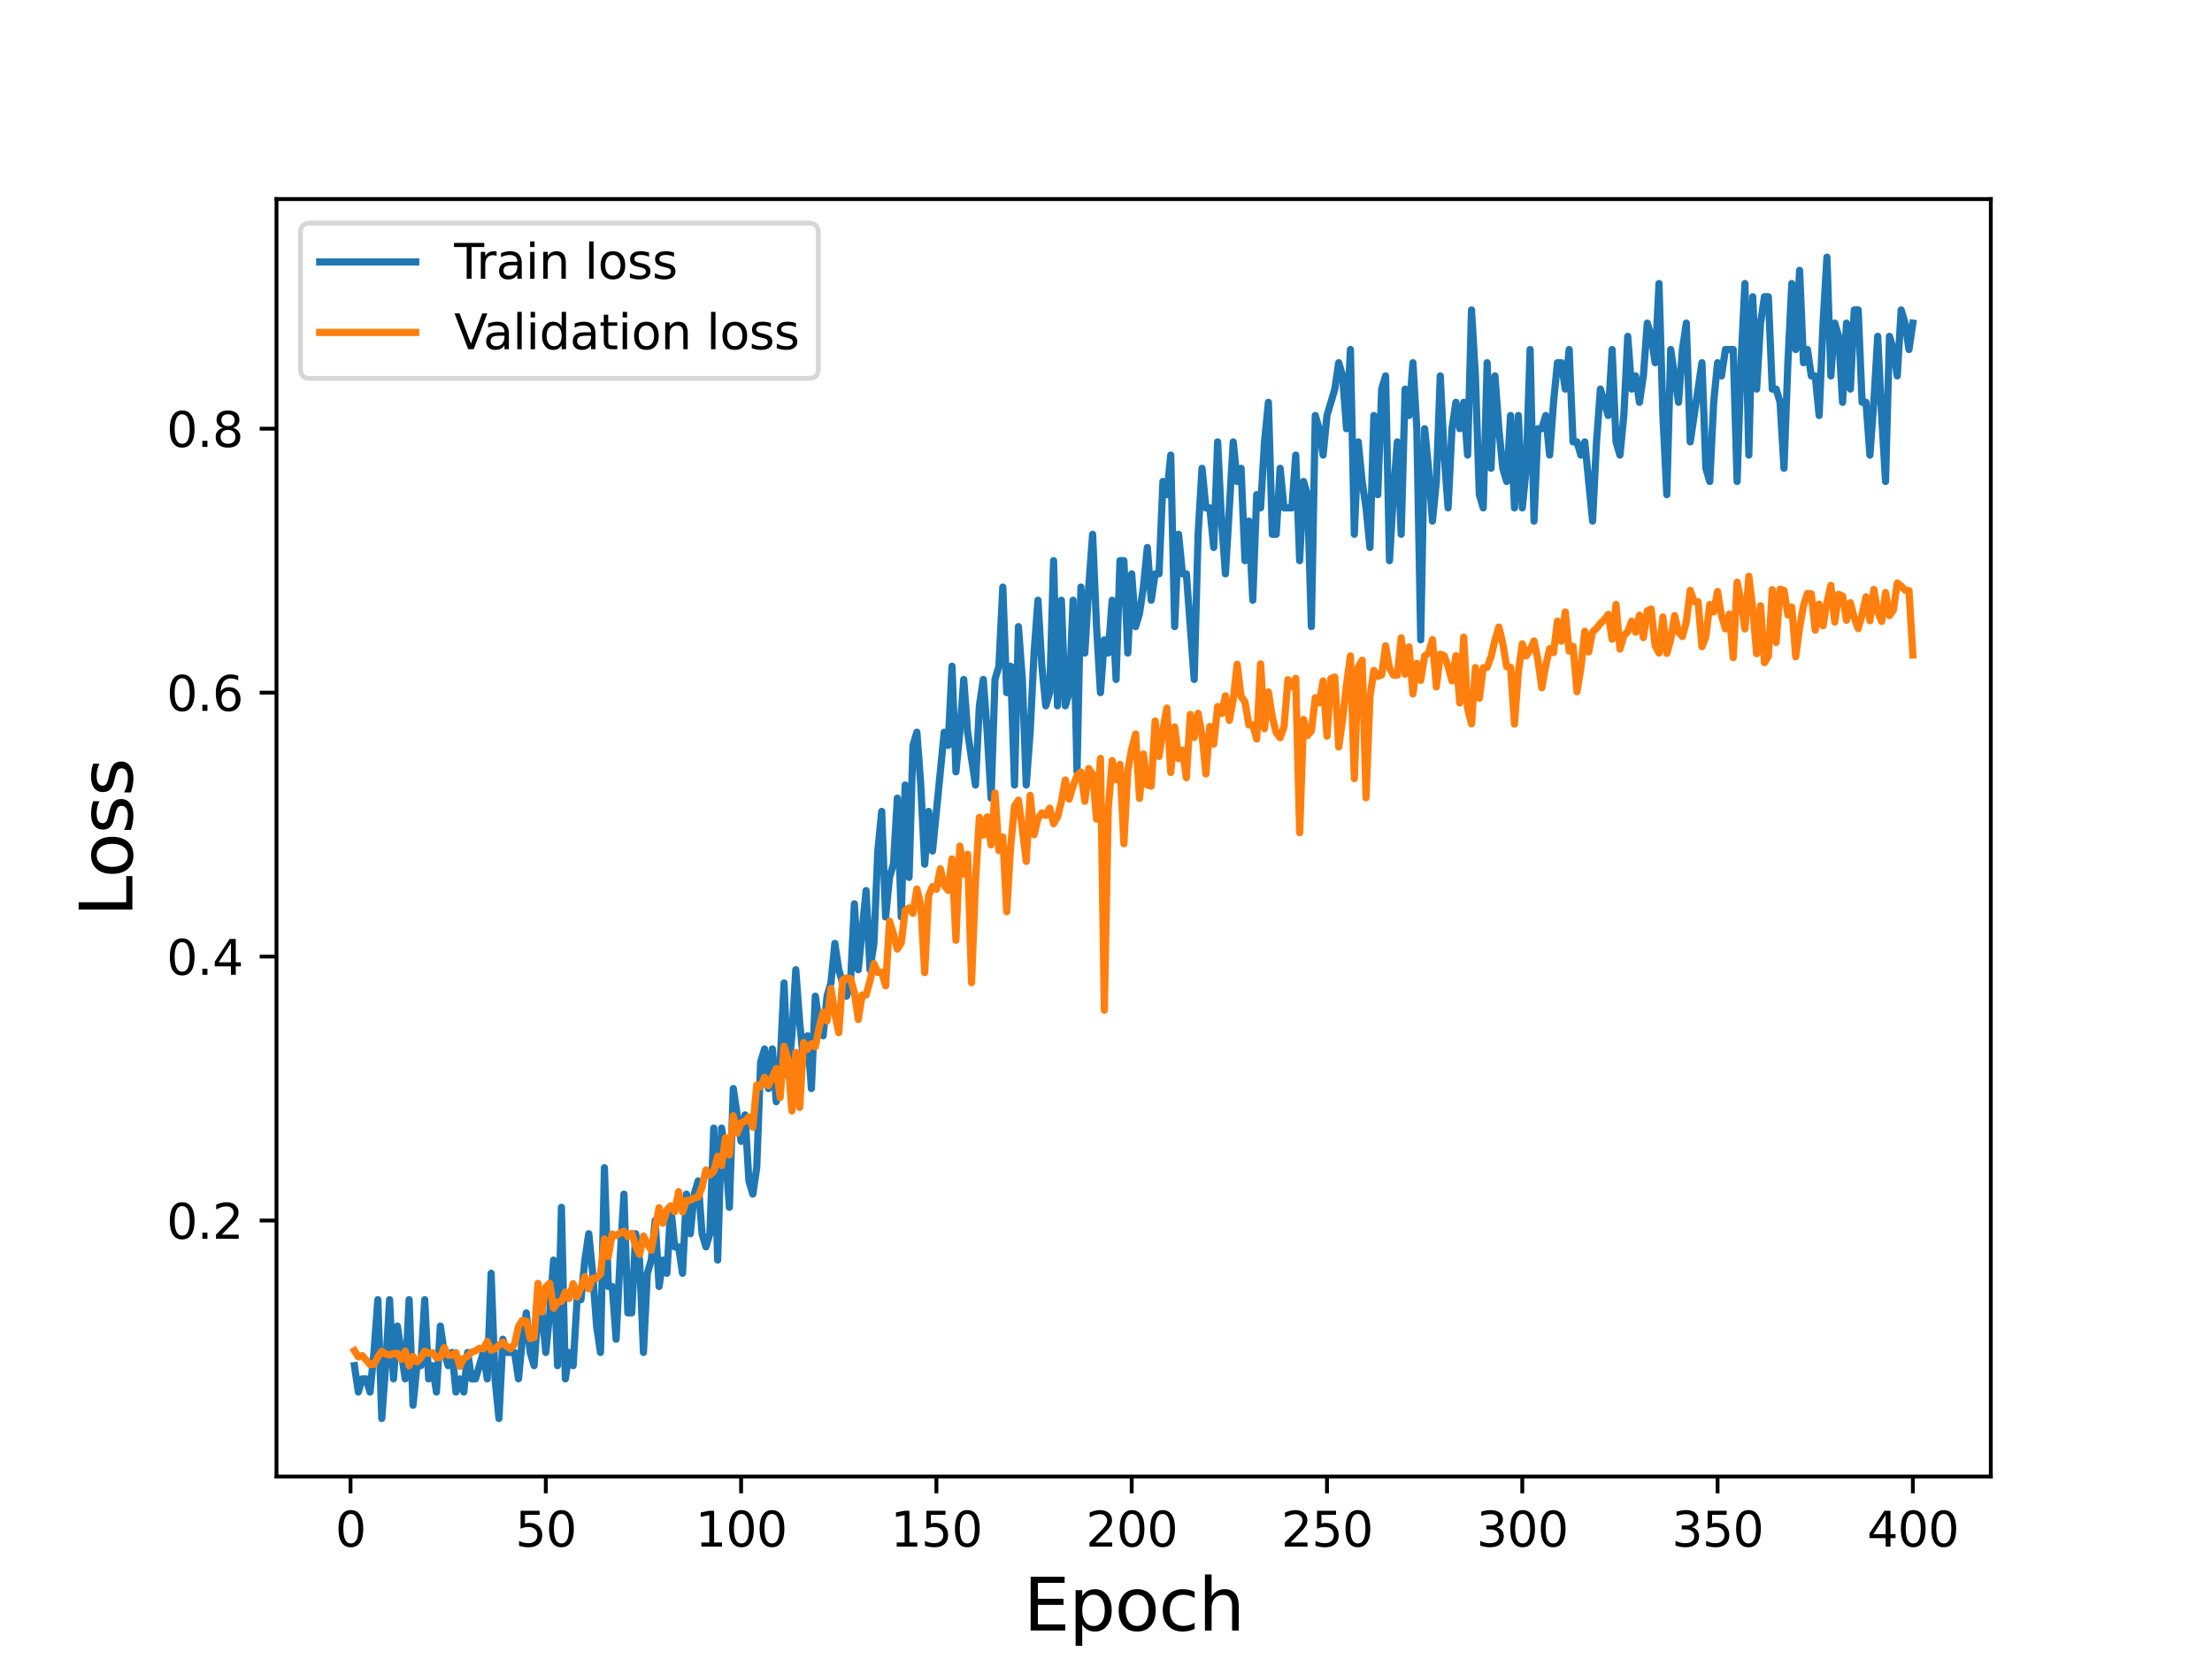 <?xml version="1.0" encoding="utf-8" standalone="no"?>
<!DOCTYPE svg PUBLIC "-//W3C//DTD SVG 1.1//EN"
  "http://www.w3.org/Graphics/SVG/1.1/DTD/svg11.dtd">
<svg height="345.6pt" version="1.1" viewBox="0 0 460.8 345.6" width="460.8pt" xmlns="http://www.w3.org/2000/svg" xmlns:xlink="http://www.w3.org/1999/xlink">
 <defs>
  <style type="text/css">*{stroke-linecap:butt;stroke-linejoin:round;}</style>
 </defs>
 <g id="figure_1">
  <g id="patch_1">
   <path d="M 0 345.6 
L 460.8 345.6 
L 460.8 0 
L 0 0 
z
" style="fill:#ffffff;"/>
  </g>
  <g id="axes_1">
   <g id="patch_2">
    <path d="M 57.6 307.584 
L 414.72 307.584 
L 414.72 41.472 
L 57.6 41.472 
z
" style="fill:#ffffff;"/>
   </g>
   <g id="matplotlib.axis_1">
    <g id="xtick_1">
     <g id="line2d_1">
      <defs>
       <path d="M 0 0 
L 0 3.5 
" id="m0e2a2879e8" style="stroke:#000000;stroke-width:0.8;"/>
      </defs>
      <g>
       <use style="stroke:#000000;stroke-width:0.8;" x="73.019" xlink:href="#m0e2a2879e8" y="307.584"/>
      </g>
     </g>
     <g id="text_1">
      <!-- 0 -->
      <g transform="translate(69.838 322.182)scale(0.1 -0.1)">
       <defs>
        <path d="M 2034 4250 
Q 1547 4250 1301 3770 
Q 1056 3291 1056 2328 
Q 1056 1369 1301 889 
Q 1547 409 2034 409 
Q 2525 409 2770 889 
Q 3016 1369 3016 2328 
Q 3016 3291 2770 3770 
Q 2525 4250 2034 4250 
z
M 2034 4750 
Q 2819 4750 3233 4129 
Q 3647 3509 3647 2328 
Q 3647 1150 3233 529 
Q 2819 -91 2034 -91 
Q 1250 -91 836 529 
Q 422 1150 422 2328 
Q 422 3509 836 4129 
Q 1250 4750 2034 4750 
z
" id="DejaVuSans-30" transform="scale(0.016)"/>
       </defs>
       <use xlink:href="#DejaVuSans-30"/>
      </g>
     </g>
    </g>
    <g id="xtick_2">
     <g id="line2d_2">
      <g>
       <use style="stroke:#000000;stroke-width:0.8;" x="113.703" xlink:href="#m0e2a2879e8" y="307.584"/>
      </g>
     </g>
     <g id="text_2">
      <!-- 50 -->
      <g transform="translate(107.34 322.182)scale(0.1 -0.1)">
       <defs>
        <path d="M 691 4666 
L 3169 4666 
L 3169 4134 
L 1269 4134 
L 1269 2991 
Q 1406 3038 1543 3061 
Q 1681 3084 1819 3084 
Q 2600 3084 3056 2656 
Q 3513 2228 3513 1497 
Q 3513 744 3044 326 
Q 2575 -91 1722 -91 
Q 1428 -91 1123 -41 
Q 819 9 494 109 
L 494 744 
Q 775 591 1075 516 
Q 1375 441 1709 441 
Q 2250 441 2565 725 
Q 2881 1009 2881 1497 
Q 2881 1984 2565 2268 
Q 2250 2553 1709 2553 
Q 1456 2553 1204 2497 
Q 953 2441 691 2322 
L 691 4666 
z
" id="DejaVuSans-35" transform="scale(0.016)"/>
       </defs>
       <use xlink:href="#DejaVuSans-35"/>
       <use x="63.623" xlink:href="#DejaVuSans-30"/>
      </g>
     </g>
    </g>
    <g id="xtick_3">
     <g id="line2d_3">
      <g>
       <use style="stroke:#000000;stroke-width:0.8;" x="154.386" xlink:href="#m0e2a2879e8" y="307.584"/>
      </g>
     </g>
     <g id="text_3">
      <!-- 100 -->
      <g transform="translate(144.842 322.182)scale(0.1 -0.1)">
       <defs>
        <path d="M 794 531 
L 1825 531 
L 1825 4091 
L 703 3866 
L 703 4441 
L 1819 4666 
L 2450 4666 
L 2450 531 
L 3481 531 
L 3481 0 
L 794 0 
L 794 531 
z
" id="DejaVuSans-31" transform="scale(0.016)"/>
       </defs>
       <use xlink:href="#DejaVuSans-31"/>
       <use x="63.623" xlink:href="#DejaVuSans-30"/>
       <use x="127.246" xlink:href="#DejaVuSans-30"/>
      </g>
     </g>
    </g>
    <g id="xtick_4">
     <g id="line2d_4">
      <g>
       <use style="stroke:#000000;stroke-width:0.8;" x="195.07" xlink:href="#m0e2a2879e8" y="307.584"/>
      </g>
     </g>
     <g id="text_4">
      <!-- 150 -->
      <g transform="translate(185.526 322.182)scale(0.1 -0.1)">
       <use xlink:href="#DejaVuSans-31"/>
       <use x="63.623" xlink:href="#DejaVuSans-35"/>
       <use x="127.246" xlink:href="#DejaVuSans-30"/>
      </g>
     </g>
    </g>
    <g id="xtick_5">
     <g id="line2d_5">
      <g>
       <use style="stroke:#000000;stroke-width:0.8;" x="235.753" xlink:href="#m0e2a2879e8" y="307.584"/>
      </g>
     </g>
     <g id="text_5">
      <!-- 200 -->
      <g transform="translate(226.209 322.182)scale(0.1 -0.1)">
       <defs>
        <path d="M 1228 531 
L 3431 531 
L 3431 0 
L 469 0 
L 469 531 
Q 828 903 1448 1529 
Q 2069 2156 2228 2338 
Q 2531 2678 2651 2914 
Q 2772 3150 2772 3378 
Q 2772 3750 2511 3984 
Q 2250 4219 1831 4219 
Q 1534 4219 1204 4116 
Q 875 4013 500 3803 
L 500 4441 
Q 881 4594 1212 4672 
Q 1544 4750 1819 4750 
Q 2544 4750 2975 4387 
Q 3406 4025 3406 3419 
Q 3406 3131 3298 2873 
Q 3191 2616 2906 2266 
Q 2828 2175 2409 1742 
Q 1991 1309 1228 531 
z
" id="DejaVuSans-32" transform="scale(0.016)"/>
       </defs>
       <use xlink:href="#DejaVuSans-32"/>
       <use x="63.623" xlink:href="#DejaVuSans-30"/>
       <use x="127.246" xlink:href="#DejaVuSans-30"/>
      </g>
     </g>
    </g>
    <g id="xtick_6">
     <g id="line2d_6">
      <g>
       <use style="stroke:#000000;stroke-width:0.8;" x="276.437" xlink:href="#m0e2a2879e8" y="307.584"/>
      </g>
     </g>
     <g id="text_6">
      <!-- 250 -->
      <g transform="translate(266.893 322.182)scale(0.1 -0.1)">
       <use xlink:href="#DejaVuSans-32"/>
       <use x="63.623" xlink:href="#DejaVuSans-35"/>
       <use x="127.246" xlink:href="#DejaVuSans-30"/>
      </g>
     </g>
    </g>
    <g id="xtick_7">
     <g id="line2d_7">
      <g>
       <use style="stroke:#000000;stroke-width:0.8;" x="317.12" xlink:href="#m0e2a2879e8" y="307.584"/>
      </g>
     </g>
     <g id="text_7">
      <!-- 300 -->
      <g transform="translate(307.576 322.182)scale(0.1 -0.1)">
       <defs>
        <path d="M 2597 2516 
Q 3050 2419 3304 2112 
Q 3559 1806 3559 1356 
Q 3559 666 3084 287 
Q 2609 -91 1734 -91 
Q 1441 -91 1130 -33 
Q 819 25 488 141 
L 488 750 
Q 750 597 1062 519 
Q 1375 441 1716 441 
Q 2309 441 2620 675 
Q 2931 909 2931 1356 
Q 2931 1769 2642 2001 
Q 2353 2234 1838 2234 
L 1294 2234 
L 1294 2753 
L 1863 2753 
Q 2328 2753 2575 2939 
Q 2822 3125 2822 3475 
Q 2822 3834 2567 4026 
Q 2313 4219 1838 4219 
Q 1578 4219 1281 4162 
Q 984 4106 628 3988 
L 628 4550 
Q 988 4650 1302 4700 
Q 1616 4750 1894 4750 
Q 2613 4750 3031 4423 
Q 3450 4097 3450 3541 
Q 3450 3153 3228 2886 
Q 3006 2619 2597 2516 
z
" id="DejaVuSans-33" transform="scale(0.016)"/>
       </defs>
       <use xlink:href="#DejaVuSans-33"/>
       <use x="63.623" xlink:href="#DejaVuSans-30"/>
       <use x="127.246" xlink:href="#DejaVuSans-30"/>
      </g>
     </g>
    </g>
    <g id="xtick_8">
     <g id="line2d_8">
      <g>
       <use style="stroke:#000000;stroke-width:0.8;" x="357.804" xlink:href="#m0e2a2879e8" y="307.584"/>
      </g>
     </g>
     <g id="text_8">
      <!-- 350 -->
      <g transform="translate(348.26 322.182)scale(0.1 -0.1)">
       <use xlink:href="#DejaVuSans-33"/>
       <use x="63.623" xlink:href="#DejaVuSans-35"/>
       <use x="127.246" xlink:href="#DejaVuSans-30"/>
      </g>
     </g>
    </g>
    <g id="xtick_9">
     <g id="line2d_9">
      <g>
       <use style="stroke:#000000;stroke-width:0.8;" x="398.487" xlink:href="#m0e2a2879e8" y="307.584"/>
      </g>
     </g>
     <g id="text_9">
      <!-- 400 -->
      <g transform="translate(388.944 322.182)scale(0.1 -0.1)">
       <defs>
        <path d="M 2419 4116 
L 825 1625 
L 2419 1625 
L 2419 4116 
z
M 2253 4666 
L 3047 4666 
L 3047 1625 
L 3713 1625 
L 3713 1100 
L 3047 1100 
L 3047 0 
L 2419 0 
L 2419 1100 
L 313 1100 
L 313 1709 
L 2253 4666 
z
" id="DejaVuSans-34" transform="scale(0.016)"/>
       </defs>
       <use xlink:href="#DejaVuSans-34"/>
       <use x="63.623" xlink:href="#DejaVuSans-30"/>
       <use x="127.246" xlink:href="#DejaVuSans-30"/>
      </g>
     </g>
    </g>
    <g id="text_10">
     <!-- Epoch -->
     <g transform="translate(213.194 339.66)scale(0.15 -0.15)">
      <defs>
       <path d="M 628 4666 
L 3578 4666 
L 3578 4134 
L 1259 4134 
L 1259 2753 
L 3481 2753 
L 3481 2222 
L 1259 2222 
L 1259 531 
L 3634 531 
L 3634 0 
L 628 0 
L 628 4666 
z
" id="DejaVuSans-45" transform="scale(0.016)"/>
       <path d="M 1159 525 
L 1159 -1331 
L 581 -1331 
L 581 3500 
L 1159 3500 
L 1159 2969 
Q 1341 3281 1617 3432 
Q 1894 3584 2278 3584 
Q 2916 3584 3314 3078 
Q 3713 2572 3713 1747 
Q 3713 922 3314 415 
Q 2916 -91 2278 -91 
Q 1894 -91 1617 61 
Q 1341 213 1159 525 
z
M 3116 1747 
Q 3116 2381 2855 2742 
Q 2594 3103 2138 3103 
Q 1681 3103 1420 2742 
Q 1159 2381 1159 1747 
Q 1159 1113 1420 752 
Q 1681 391 2138 391 
Q 2594 391 2855 752 
Q 3116 1113 3116 1747 
z
" id="DejaVuSans-70" transform="scale(0.016)"/>
       <path d="M 1959 3097 
Q 1497 3097 1228 2736 
Q 959 2375 959 1747 
Q 959 1119 1226 758 
Q 1494 397 1959 397 
Q 2419 397 2687 759 
Q 2956 1122 2956 1747 
Q 2956 2369 2687 2733 
Q 2419 3097 1959 3097 
z
M 1959 3584 
Q 2709 3584 3137 3096 
Q 3566 2609 3566 1747 
Q 3566 888 3137 398 
Q 2709 -91 1959 -91 
Q 1206 -91 779 398 
Q 353 888 353 1747 
Q 353 2609 779 3096 
Q 1206 3584 1959 3584 
z
" id="DejaVuSans-6f" transform="scale(0.016)"/>
       <path d="M 3122 3366 
L 3122 2828 
Q 2878 2963 2633 3030 
Q 2388 3097 2138 3097 
Q 1578 3097 1268 2742 
Q 959 2388 959 1747 
Q 959 1106 1268 751 
Q 1578 397 2138 397 
Q 2388 397 2633 464 
Q 2878 531 3122 666 
L 3122 134 
Q 2881 22 2623 -34 
Q 2366 -91 2075 -91 
Q 1284 -91 818 406 
Q 353 903 353 1747 
Q 353 2603 823 3093 
Q 1294 3584 2113 3584 
Q 2378 3584 2631 3529 
Q 2884 3475 3122 3366 
z
" id="DejaVuSans-63" transform="scale(0.016)"/>
       <path d="M 3513 2113 
L 3513 0 
L 2938 0 
L 2938 2094 
Q 2938 2591 2744 2837 
Q 2550 3084 2163 3084 
Q 1697 3084 1428 2787 
Q 1159 2491 1159 1978 
L 1159 0 
L 581 0 
L 581 4863 
L 1159 4863 
L 1159 2956 
Q 1366 3272 1645 3428 
Q 1925 3584 2291 3584 
Q 2894 3584 3203 3211 
Q 3513 2838 3513 2113 
z
" id="DejaVuSans-68" transform="scale(0.016)"/>
      </defs>
      <use xlink:href="#DejaVuSans-45"/>
      <use x="63.184" xlink:href="#DejaVuSans-70"/>
      <use x="126.66" xlink:href="#DejaVuSans-6f"/>
      <use x="187.842" xlink:href="#DejaVuSans-63"/>
      <use x="242.822" xlink:href="#DejaVuSans-68"/>
     </g>
    </g>
   </g>
   <g id="matplotlib.axis_2">
    <g id="ytick_1">
     <g id="line2d_10">
      <defs>
       <path d="M 0 0 
L -3.5 0 
" id="md9a1499dff" style="stroke:#000000;stroke-width:0.8;"/>
      </defs>
      <g>
       <use style="stroke:#000000;stroke-width:0.8;" x="57.6" xlink:href="#md9a1499dff" y="254.252"/>
      </g>
     </g>
     <g id="text_11">
      <!-- 0.2 -->
      <g transform="translate(34.697 258.051)scale(0.1 -0.1)">
       <defs>
        <path d="M 684 794 
L 1344 794 
L 1344 0 
L 684 0 
L 684 794 
z
" id="DejaVuSans-2e" transform="scale(0.016)"/>
       </defs>
       <use xlink:href="#DejaVuSans-30"/>
       <use x="63.623" xlink:href="#DejaVuSans-2e"/>
       <use x="95.41" xlink:href="#DejaVuSans-32"/>
      </g>
     </g>
    </g>
    <g id="ytick_2">
     <g id="line2d_11">
      <g>
       <use style="stroke:#000000;stroke-width:0.8;" x="57.6" xlink:href="#md9a1499dff" y="199.27"/>
      </g>
     </g>
     <g id="text_12">
      <!-- 0.4 -->
      <g transform="translate(34.697 203.069)scale(0.1 -0.1)">
       <use xlink:href="#DejaVuSans-30"/>
       <use x="63.623" xlink:href="#DejaVuSans-2e"/>
       <use x="95.41" xlink:href="#DejaVuSans-34"/>
      </g>
     </g>
    </g>
    <g id="ytick_3">
     <g id="line2d_12">
      <g>
       <use style="stroke:#000000;stroke-width:0.8;" x="57.6" xlink:href="#md9a1499dff" y="144.288"/>
      </g>
     </g>
     <g id="text_13">
      <!-- 0.6 -->
      <g transform="translate(34.697 148.087)scale(0.1 -0.1)">
       <defs>
        <path d="M 2113 2584 
Q 1688 2584 1439 2293 
Q 1191 2003 1191 1497 
Q 1191 994 1439 701 
Q 1688 409 2113 409 
Q 2538 409 2786 701 
Q 3034 994 3034 1497 
Q 3034 2003 2786 2293 
Q 2538 2584 2113 2584 
z
M 3366 4563 
L 3366 3988 
Q 3128 4100 2886 4159 
Q 2644 4219 2406 4219 
Q 1781 4219 1451 3797 
Q 1122 3375 1075 2522 
Q 1259 2794 1537 2939 
Q 1816 3084 2150 3084 
Q 2853 3084 3261 2657 
Q 3669 2231 3669 1497 
Q 3669 778 3244 343 
Q 2819 -91 2113 -91 
Q 1303 -91 875 529 
Q 447 1150 447 2328 
Q 447 3434 972 4092 
Q 1497 4750 2381 4750 
Q 2619 4750 2861 4703 
Q 3103 4656 3366 4563 
z
" id="DejaVuSans-36" transform="scale(0.016)"/>
       </defs>
       <use xlink:href="#DejaVuSans-30"/>
       <use x="63.623" xlink:href="#DejaVuSans-2e"/>
       <use x="95.41" xlink:href="#DejaVuSans-36"/>
      </g>
     </g>
    </g>
    <g id="ytick_4">
     <g id="line2d_13">
      <g>
       <use style="stroke:#000000;stroke-width:0.8;" x="57.6" xlink:href="#md9a1499dff" y="89.306"/>
      </g>
     </g>
     <g id="text_14">
      <!-- 0.8 -->
      <g transform="translate(34.697 93.105)scale(0.1 -0.1)">
       <defs>
        <path d="M 2034 2216 
Q 1584 2216 1326 1975 
Q 1069 1734 1069 1313 
Q 1069 891 1326 650 
Q 1584 409 2034 409 
Q 2484 409 2743 651 
Q 3003 894 3003 1313 
Q 3003 1734 2745 1975 
Q 2488 2216 2034 2216 
z
M 1403 2484 
Q 997 2584 770 2862 
Q 544 3141 544 3541 
Q 544 4100 942 4425 
Q 1341 4750 2034 4750 
Q 2731 4750 3128 4425 
Q 3525 4100 3525 3541 
Q 3525 3141 3298 2862 
Q 3072 2584 2669 2484 
Q 3125 2378 3379 2068 
Q 3634 1759 3634 1313 
Q 3634 634 3220 271 
Q 2806 -91 2034 -91 
Q 1263 -91 848 271 
Q 434 634 434 1313 
Q 434 1759 690 2068 
Q 947 2378 1403 2484 
z
M 1172 3481 
Q 1172 3119 1398 2916 
Q 1625 2713 2034 2713 
Q 2441 2713 2670 2916 
Q 2900 3119 2900 3481 
Q 2900 3844 2670 4047 
Q 2441 4250 2034 4250 
Q 1625 4250 1398 4047 
Q 1172 3844 1172 3481 
z
" id="DejaVuSans-38" transform="scale(0.016)"/>
       </defs>
       <use xlink:href="#DejaVuSans-30"/>
       <use x="63.623" xlink:href="#DejaVuSans-2e"/>
       <use x="95.41" xlink:href="#DejaVuSans-38"/>
      </g>
     </g>
    </g>
    <g id="text_15">
     <!-- Loss -->
     <g transform="translate(27.577 190.979)rotate(-90)scale(0.15 -0.15)">
      <defs>
       <path d="M 628 4666 
L 1259 4666 
L 1259 531 
L 3531 531 
L 3531 0 
L 628 0 
L 628 4666 
z
" id="DejaVuSans-4c" transform="scale(0.016)"/>
       <path d="M 2834 3397 
L 2834 2853 
Q 2591 2978 2328 3040 
Q 2066 3103 1784 3103 
Q 1356 3103 1142 2972 
Q 928 2841 928 2578 
Q 928 2378 1081 2264 
Q 1234 2150 1697 2047 
L 1894 2003 
Q 2506 1872 2764 1633 
Q 3022 1394 3022 966 
Q 3022 478 2636 193 
Q 2250 -91 1575 -91 
Q 1294 -91 989 -36 
Q 684 19 347 128 
L 347 722 
Q 666 556 975 473 
Q 1284 391 1588 391 
Q 1994 391 2212 530 
Q 2431 669 2431 922 
Q 2431 1156 2273 1281 
Q 2116 1406 1581 1522 
L 1381 1569 
Q 847 1681 609 1914 
Q 372 2147 372 2553 
Q 372 3047 722 3315 
Q 1072 3584 1716 3584 
Q 2034 3584 2315 3537 
Q 2597 3491 2834 3397 
z
" id="DejaVuSans-73" transform="scale(0.016)"/>
      </defs>
      <use xlink:href="#DejaVuSans-4c"/>
      <use x="53.963" xlink:href="#DejaVuSans-6f"/>
      <use x="115.145" xlink:href="#DejaVuSans-73"/>
      <use x="167.244" xlink:href="#DejaVuSans-73"/>
     </g>
    </g>
   </g>
   <g id="line2d_14">
    <path clip-path="url(#pcbd552a867)" d="M 73.833 284.492 
L 74.646 289.99 
L 75.46 287.241 
L 76.274 287.241 
L 77.087 289.99 
L 77.901 281.743 
L 78.715 270.746 
L 79.528 295.488 
L 80.342 284.492 
L 81.156 270.746 
L 81.969 287.241 
L 82.783 276.244 
L 84.41 287.241 
L 85.224 270.746 
L 86.038 292.739 
L 86.851 284.492 
L 87.665 284.492 
L 88.479 270.746 
L 89.292 287.241 
L 90.106 284.492 
L 90.92 289.99 
L 91.733 276.244 
L 92.547 281.743 
L 93.361 284.492 
L 94.174 281.743 
L 94.988 289.99 
L 95.802 287.241 
L 96.616 289.99 
L 97.429 281.743 
L 98.243 287.241 
L 99.057 287.241 
L 100.684 281.743 
L 101.498 287.241 
L 102.311 265.248 
L 103.125 287.241 
L 103.939 295.488 
L 104.752 278.993 
L 105.566 281.743 
L 107.193 281.743 
L 108.007 287.241 
L 108.821 278.993 
L 109.634 273.495 
L 110.448 281.743 
L 111.262 284.492 
L 112.075 273.495 
L 112.889 273.495 
L 113.703 281.743 
L 114.516 273.495 
L 115.33 262.499 
L 116.144 284.492 
L 116.957 251.503 
L 117.771 287.241 
L 118.585 281.743 
L 119.398 284.492 
L 120.212 270.746 
L 121.026 270.746 
L 121.839 262.499 
L 122.653 257.001 
L 123.467 265.248 
L 124.28 276.244 
L 125.094 281.743 
L 125.908 243.255 
L 126.721 267.997 
L 127.535 267.997 
L 128.349 278.993 
L 129.162 262.499 
L 129.976 248.753 
L 130.79 273.495 
L 131.603 273.495 
L 132.417 257.001 
L 133.231 262.499 
L 134.044 281.743 
L 134.858 265.248 
L 135.672 262.499 
L 136.485 254.252 
L 137.299 267.997 
L 138.113 262.499 
L 138.926 265.248 
L 139.74 251.503 
L 140.554 259.75 
L 141.367 259.75 
L 142.181 265.248 
L 142.995 248.753 
L 143.808 257.001 
L 144.622 248.753 
L 145.436 246.004 
L 146.249 257.001 
L 147.063 259.75 
L 147.877 257.001 
L 148.69 235.008 
L 149.504 262.499 
L 150.318 235.008 
L 151.131 240.506 
L 151.945 251.503 
L 152.759 226.761 
L 154.386 237.757 
L 155.2 232.259 
L 156.013 246.004 
L 156.827 248.753 
L 157.641 243.255 
L 158.454 221.263 
L 159.268 218.513 
L 160.082 226.761 
L 160.895 218.513 
L 161.709 229.51 
L 162.523 221.263 
L 163.336 204.768 
L 164.15 224.012 
L 164.964 215.764 
L 165.777 202.019 
L 166.591 213.015 
L 167.405 221.263 
L 168.219 215.764 
L 169.032 226.761 
L 169.846 207.517 
L 170.66 213.015 
L 171.473 215.764 
L 172.287 207.517 
L 173.101 204.768 
L 173.914 196.521 
L 174.728 202.019 
L 176.355 207.517 
L 177.169 204.768 
L 177.983 188.273 
L 178.796 202.019 
L 180.424 185.524 
L 181.237 202.019 
L 182.051 196.521 
L 182.865 177.277 
L 183.678 169.03 
L 184.492 191.023 
L 185.306 182.775 
L 186.119 180.026 
L 186.933 166.281 
L 187.747 191.023 
L 188.56 163.532 
L 189.374 182.775 
L 190.188 155.284 
L 191.001 152.535 
L 191.815 163.532 
L 192.629 180.026 
L 193.442 169.03 
L 194.256 177.277 
L 196.697 152.535 
L 197.511 155.284 
L 198.324 138.79 
L 199.138 160.783 
L 199.952 152.535 
L 200.765 141.539 
L 201.579 152.535 
L 203.206 163.532 
L 204.02 147.037 
L 204.834 141.539 
L 205.647 152.535 
L 206.461 166.281 
L 207.275 141.539 
L 208.088 138.79 
L 208.902 122.295 
L 209.716 144.288 
L 210.529 138.79 
L 211.343 163.532 
L 212.157 130.543 
L 212.97 141.539 
L 213.784 163.532 
L 214.598 152.535 
L 215.411 136.041 
L 216.225 125.044 
L 217.039 138.79 
L 217.852 147.037 
L 218.666 144.288 
L 219.48 116.797 
L 220.293 147.037 
L 221.107 125.044 
L 221.921 147.037 
L 222.734 144.288 
L 223.548 125.044 
L 224.362 160.783 
L 225.175 122.295 
L 225.989 136.041 
L 226.803 122.295 
L 227.616 111.299 
L 228.43 130.543 
L 229.244 144.288 
L 230.057 133.292 
L 230.871 136.041 
L 231.685 125.044 
L 232.498 141.539 
L 233.312 116.797 
L 234.126 116.797 
L 234.939 136.041 
L 235.753 119.546 
L 236.567 130.543 
L 237.381 127.793 
L 238.194 122.295 
L 239.008 114.048 
L 239.822 125.044 
L 240.635 119.546 
L 241.449 119.546 
L 242.263 100.303 
L 243.076 103.052 
L 243.89 94.804 
L 244.704 130.543 
L 245.517 111.299 
L 246.331 119.546 
L 247.145 119.546 
L 248.772 141.539 
L 249.586 111.299 
L 250.399 97.553 
L 251.213 105.801 
L 252.027 105.801 
L 252.84 114.048 
L 253.654 92.055 
L 254.468 108.55 
L 255.281 119.546 
L 256.909 92.055 
L 257.722 100.303 
L 258.536 97.553 
L 259.35 116.797 
L 260.163 108.55 
L 260.977 125.044 
L 261.791 103.052 
L 262.604 105.801 
L 263.418 92.055 
L 264.232 83.808 
L 265.045 111.299 
L 265.859 111.299 
L 266.673 97.553 
L 267.486 105.801 
L 269.114 105.801 
L 269.927 94.804 
L 270.741 116.797 
L 271.555 100.303 
L 272.368 103.052 
L 273.182 130.543 
L 273.996 86.557 
L 274.809 89.306 
L 275.623 94.804 
L 276.437 86.557 
L 278.064 81.059 
L 278.878 75.561 
L 279.691 78.31 
L 280.505 89.306 
L 281.319 72.812 
L 282.132 111.299 
L 282.946 92.055 
L 283.76 100.303 
L 284.573 105.801 
L 285.387 114.048 
L 286.201 86.557 
L 287.014 103.052 
L 287.828 81.059 
L 288.642 78.31 
L 289.455 116.797 
L 290.269 103.052 
L 291.083 92.055 
L 291.896 111.299 
L 292.71 81.059 
L 293.524 86.557 
L 294.337 75.561 
L 295.151 89.306 
L 295.965 133.292 
L 296.778 89.306 
L 297.592 97.553 
L 298.406 108.55 
L 299.219 100.303 
L 300.033 78.31 
L 300.847 94.804 
L 301.66 105.801 
L 302.474 89.306 
L 303.288 83.808 
L 304.101 89.306 
L 304.915 83.808 
L 305.729 94.804 
L 306.543 64.564 
L 307.356 78.31 
L 308.17 103.052 
L 308.984 105.801 
L 309.797 75.561 
L 310.611 97.553 
L 311.425 78.31 
L 312.238 89.306 
L 313.052 97.553 
L 313.866 100.303 
L 314.679 86.557 
L 315.493 105.801 
L 316.307 86.557 
L 317.12 105.801 
L 317.934 97.553 
L 318.748 72.812 
L 319.561 108.55 
L 320.375 89.306 
L 321.189 89.306 
L 322.002 86.557 
L 322.816 94.804 
L 323.63 83.808 
L 324.443 75.561 
L 325.257 75.561 
L 326.071 81.059 
L 326.884 72.812 
L 327.698 92.055 
L 328.512 92.055 
L 329.325 94.804 
L 330.139 92.055 
L 331.766 108.55 
L 332.58 92.055 
L 333.394 81.059 
L 335.021 86.557 
L 335.835 72.812 
L 336.648 92.055 
L 337.462 94.804 
L 338.276 86.557 
L 339.089 70.063 
L 339.903 81.059 
L 340.717 78.31 
L 341.53 83.808 
L 342.344 78.31 
L 343.158 67.313 
L 343.971 70.063 
L 344.785 75.561 
L 345.599 59.066 
L 346.412 86.557 
L 347.226 103.052 
L 348.04 72.812 
L 349.667 83.808 
L 350.481 72.812 
L 351.294 67.313 
L 352.108 92.055 
L 354.549 75.561 
L 355.363 97.553 
L 356.176 100.303 
L 356.99 83.808 
L 357.804 75.561 
L 358.617 78.31 
L 359.431 72.812 
L 361.058 72.812 
L 361.872 100.303 
L 362.686 75.561 
L 363.499 59.066 
L 364.313 94.804 
L 365.127 61.815 
L 365.94 81.059 
L 366.754 67.313 
L 367.568 61.815 
L 368.381 61.815 
L 369.195 81.059 
L 370.009 81.059 
L 370.822 83.808 
L 371.636 97.553 
L 372.45 75.561 
L 373.263 59.066 
L 374.077 72.812 
L 374.891 56.317 
L 375.704 75.561 
L 376.518 72.812 
L 377.332 78.31 
L 378.146 78.31 
L 378.959 86.557 
L 379.773 67.313 
L 380.587 53.568 
L 381.4 78.31 
L 382.214 67.313 
L 383.028 70.063 
L 383.841 83.808 
L 384.655 67.313 
L 385.469 81.059 
L 386.282 64.564 
L 387.096 64.564 
L 387.91 83.808 
L 388.723 83.808 
L 389.537 94.804 
L 390.351 83.808 
L 391.164 70.063 
L 391.978 86.557 
L 392.792 100.303 
L 393.605 70.063 
L 394.419 72.812 
L 395.233 78.31 
L 396.046 64.564 
L 396.86 67.313 
L 397.674 72.812 
L 398.487 67.313 
L 398.487 67.313 
" style="fill:none;stroke:#1f77b4;stroke-linecap:square;stroke-width:1.5;"/>
   </g>
   <g id="line2d_15">
    <path clip-path="url(#pcbd552a867)" d="M 73.833 281.376 
L 74.646 282.659 
L 75.46 282.384 
L 77.087 284.263 
L 77.901 284.217 
L 78.715 282.659 
L 79.528 281.513 
L 80.342 282.063 
L 81.156 282.292 
L 81.969 281.972 
L 82.783 281.926 
L 83.597 283.163 
L 84.41 281.468 
L 85.224 284.537 
L 86.038 282.567 
L 86.851 283.713 
L 87.665 282.842 
L 88.479 281.468 
L 89.292 281.926 
L 90.106 281.788 
L 90.92 282.842 
L 91.733 282.751 
L 92.547 280.735 
L 93.361 282.338 
L 94.174 282.292 
L 94.988 281.788 
L 95.802 284.629 
L 96.616 282.98 
L 97.429 282.521 
L 98.243 281.651 
L 99.057 281.422 
L 99.87 280.872 
L 100.684 280.964 
L 101.498 279.452 
L 102.311 281.284 
L 103.125 280.964 
L 104.752 279.589 
L 105.566 280.505 
L 106.38 280.964 
L 107.193 280.001 
L 108.007 276.336 
L 108.821 275.053 
L 109.634 275.236 
L 110.448 278.856 
L 111.262 278.627 
L 112.075 267.356 
L 112.889 273.312 
L 113.703 268.089 
L 114.516 267.31 
L 115.33 272.533 
L 116.144 271.25 
L 116.957 271.113 
L 117.771 269.143 
L 118.585 270.517 
L 119.398 267.401 
L 120.212 270.151 
L 121.026 268.226 
L 121.839 265.935 
L 122.653 268.501 
L 123.467 266.302 
L 124.28 266.256 
L 125.094 265.431 
L 125.908 258.1 
L 126.721 261.766 
L 127.535 257.047 
L 128.349 257.413 
L 129.162 256.863 
L 129.976 256.497 
L 130.79 257.596 
L 131.603 256.909 
L 132.417 259.567 
L 133.231 261.308 
L 134.044 257.505 
L 134.858 259.108 
L 135.672 260.437 
L 137.299 251.594 
L 138.113 254.801 
L 138.926 252.052 
L 139.74 251.182 
L 140.554 252.419 
L 141.367 248.249 
L 142.181 252.465 
L 142.995 250.082 
L 143.808 250.036 
L 144.622 249.578 
L 145.436 249.349 
L 146.249 247.333 
L 147.063 243.713 
L 147.877 244.767 
L 148.69 243.988 
L 149.504 240.873 
L 150.318 242.797 
L 151.131 237.024 
L 151.945 240.598 
L 152.759 232.442 
L 153.572 236.062 
L 154.386 233.908 
L 155.2 233.542 
L 156.013 232.717 
L 156.827 234.825 
L 157.641 226.028 
L 158.454 226.394 
L 159.268 224.424 
L 160.082 226.165 
L 161.709 222.591 
L 162.523 228.639 
L 163.336 217.964 
L 164.15 220.667 
L 164.964 231.434 
L 165.777 219.247 
L 166.591 230.701 
L 167.405 217.185 
L 168.219 218.605 
L 169.032 217.414 
L 169.846 218.055 
L 170.66 213.977 
L 171.473 210.862 
L 172.287 212.695 
L 173.101 205.913 
L 173.914 211.137 
L 174.728 215.123 
L 175.542 204.127 
L 176.355 203.714 
L 177.169 203.852 
L 177.983 206.784 
L 178.796 212.374 
L 179.61 207.288 
L 180.424 207.288 
L 181.237 204.31 
L 182.051 200.736 
L 182.865 202.569 
L 183.678 202.523 
L 184.492 205.364 
L 185.306 191.893 
L 186.119 194.551 
L 186.933 197.712 
L 187.747 196.429 
L 188.56 189.648 
L 189.374 189.144 
L 190.188 190.244 
L 191.001 185.204 
L 191.815 188.411 
L 192.629 202.615 
L 193.442 186.578 
L 194.256 184.7 
L 195.07 185.249 
L 195.883 180.988 
L 196.697 184.425 
L 197.511 185.479 
L 198.324 178.927 
L 199.138 195.879 
L 199.952 176.269 
L 200.765 182.088 
L 201.579 177.964 
L 202.393 204.722 
L 203.206 183.737 
L 204.02 170.267 
L 204.834 173.978 
L 205.647 170.175 
L 206.461 175.994 
L 207.275 165.181 
L 208.088 177.185 
L 208.902 174.345 
L 209.716 189.923 
L 210.529 176.407 
L 211.343 167.93 
L 212.157 166.693 
L 212.97 172.649 
L 213.784 179.431 
L 214.598 165.685 
L 215.411 173.887 
L 216.225 170.542 
L 217.039 169.351 
L 217.852 169.855 
L 218.666 168.343 
L 219.48 171.596 
L 220.293 170.221 
L 221.107 167.014 
L 221.921 162.478 
L 222.734 166.464 
L 223.548 163.715 
L 224.362 161.607 
L 225.175 160.828 
L 225.989 166.922 
L 226.803 160.095 
L 227.616 161.287 
L 228.43 170.633 
L 229.244 157.988 
L 230.057 210.449 
L 230.871 168.48 
L 231.685 158.446 
L 232.498 162.432 
L 233.312 159.225 
L 234.126 175.765 
L 234.939 160.599 
L 235.753 155.972 
L 236.567 152.902 
L 237.381 166.327 
L 238.194 157.071 
L 239.008 163.532 
L 239.822 163.761 
L 240.635 150.199 
L 241.449 157.575 
L 242.263 151.985 
L 243.076 147.495 
L 243.89 160.92 
L 244.704 151.436 
L 245.517 158.033 
L 246.331 156.247 
L 247.145 162.02 
L 247.958 148.824 
L 248.772 153.635 
L 249.586 148.595 
L 250.399 152.993 
L 251.213 161.241 
L 252.027 151.344 
L 252.84 155.009 
L 253.654 147.175 
L 254.468 148.641 
L 255.281 144.929 
L 256.095 150.061 
L 256.909 145.708 
L 257.722 138.377 
L 258.536 145.067 
L 259.35 146.212 
L 260.163 151.023 
L 260.977 151.023 
L 261.791 153.956 
L 262.604 138.286 
L 263.418 151.802 
L 264.232 144.151 
L 265.045 149.374 
L 265.859 152.627 
L 266.673 153.681 
L 267.486 151.436 
L 268.3 141.585 
L 269.114 143.097 
L 269.927 141.31 
L 270.741 173.474 
L 271.555 149.878 
L 272.368 153.223 
L 273.182 152.306 
L 273.996 145.342 
L 274.809 146.396 
L 275.623 141.86 
L 276.437 153.36 
L 277.25 141.356 
L 278.064 141.035 
L 278.878 155.605 
L 279.691 149.878 
L 280.505 142.593 
L 281.319 136.636 
L 282.132 162.203 
L 282.946 138.973 
L 283.76 137.553 
L 284.573 166.189 
L 285.387 145.204 
L 286.201 139.66 
L 287.014 140.897 
L 287.828 140.577 
L 288.642 134.529 
L 289.455 139.156 
L 290.269 140.623 
L 291.083 140.668 
L 291.896 132.879 
L 292.71 140.439 
L 293.524 134.758 
L 294.337 144.563 
L 295.151 138.194 
L 295.965 141.722 
L 296.778 136.636 
L 297.592 136.041 
L 298.406 133.246 
L 299.219 143.097 
L 300.033 136.27 
L 300.847 136.591 
L 301.66 138.836 
L 302.474 141.814 
L 303.288 136.591 
L 304.101 146.441 
L 304.915 132.742 
L 305.729 147.633 
L 306.543 150.794 
L 307.356 139.065 
L 308.17 145.479 
L 308.984 139.111 
L 309.797 139.019 
L 310.611 136.82 
L 311.425 133.337 
L 312.238 130.634 
L 313.052 134.025 
L 313.866 138.881 
L 314.679 139.019 
L 315.493 150.84 
L 316.307 139.935 
L 317.12 134.116 
L 317.934 136.636 
L 318.748 135.353 
L 319.561 133.521 
L 320.375 137.507 
L 321.189 143.28 
L 322.002 138.698 
L 322.816 135.124 
L 323.63 135.949 
L 324.443 129.397 
L 325.257 133.567 
L 326.071 127.473 
L 326.884 135.628 
L 327.698 134.62 
L 328.512 144.105 
L 329.325 139.202 
L 330.139 131.505 
L 330.953 135.812 
L 331.766 131.642 
L 332.58 130.909 
L 333.394 129.855 
L 334.207 129.122 
L 335.021 127.977 
L 335.835 133.154 
L 336.648 125.915 
L 337.462 135.216 
L 338.276 132.421 
L 339.089 131.596 
L 339.903 129.397 
L 340.717 131.688 
L 341.53 128.16 
L 342.344 132.833 
L 343.158 127.244 
L 343.971 126.877 
L 344.785 134.437 
L 345.599 136.041 
L 346.412 128.527 
L 347.226 136.132 
L 348.04 133.246 
L 348.853 128.252 
L 349.667 131.688 
L 350.481 132.604 
L 351.294 129.535 
L 352.108 122.983 
L 352.922 125.319 
L 353.735 125.365 
L 354.549 134.712 
L 355.363 132.65 
L 356.176 125.915 
L 356.99 127.473 
L 357.804 123.212 
L 358.617 128.206 
L 359.431 131.001 
L 360.245 127.931 
L 361.058 137.003 
L 361.872 121.287 
L 362.686 125.319 
L 363.499 131.001 
L 364.313 120.05 
L 365.127 126.74 
L 365.94 136.178 
L 366.754 126.19 
L 367.568 138.057 
L 368.381 136.728 
L 369.195 122.845 
L 370.009 133.841 
L 370.822 122.753 
L 371.636 122.983 
L 372.45 128.114 
L 373.263 126.465 
L 374.077 136.82 
L 374.891 130.772 
L 375.704 126.144 
L 376.518 123.624 
L 377.332 123.716 
L 378.146 131.276 
L 378.959 125.869 
L 379.773 130.359 
L 380.587 125.503 
L 381.4 121.929 
L 382.214 129.58 
L 383.028 123.807 
L 383.841 124.174 
L 384.655 129.214 
L 385.469 125.548 
L 386.282 128.71 
L 387.096 130.955 
L 387.91 128.023 
L 388.723 124.311 
L 389.537 129.305 
L 390.351 122.799 
L 391.164 127.427 
L 391.978 129.443 
L 392.792 123.441 
L 393.605 128.252 
L 394.419 127.106 
L 395.233 121.471 
L 396.046 122.066 
L 396.86 122.937 
L 397.674 123.028 
L 398.487 136.453 
L 398.487 136.453 
" style="fill:none;stroke:#ff7f0e;stroke-linecap:square;stroke-width:1.5;"/>
   </g>
   <g id="patch_3">
    <path d="M 57.6 307.584 
L 57.6 41.472 
" style="fill:none;stroke:#000000;stroke-linecap:square;stroke-linejoin:miter;stroke-width:0.8;"/>
   </g>
   <g id="patch_4">
    <path d="M 414.72 307.584 
L 414.72 41.472 
" style="fill:none;stroke:#000000;stroke-linecap:square;stroke-linejoin:miter;stroke-width:0.8;"/>
   </g>
   <g id="patch_5">
    <path d="M 57.6 307.584 
L 414.72 307.584 
" style="fill:none;stroke:#000000;stroke-linecap:square;stroke-linejoin:miter;stroke-width:0.8;"/>
   </g>
   <g id="patch_6">
    <path d="M 57.6 41.472 
L 414.72 41.472 
" style="fill:none;stroke:#000000;stroke-linecap:square;stroke-linejoin:miter;stroke-width:0.8;"/>
   </g>
   <g id="legend_1">
    <g id="patch_7">
     <path d="M 64.6 78.828 
L 168.475 78.828 
Q 170.475 78.828 170.475 76.828 
L 170.475 48.472 
Q 170.475 46.472 168.475 46.472 
L 64.6 46.472 
Q 62.6 46.472 62.6 48.472 
L 62.6 76.828 
Q 62.6 78.828 64.6 78.828 
z
" style="fill:#ffffff;opacity:0.8;stroke:#cccccc;stroke-linejoin:miter;"/>
    </g>
    <g id="line2d_16">
     <path d="M 66.6 54.57 
L 86.6 54.57 
" style="fill:none;stroke:#1f77b4;stroke-linecap:square;stroke-width:1.5;"/>
    </g>
    <g id="line2d_17"/>
    <g id="text_16">
     <!-- Train loss -->
     <g transform="translate(94.6 58.07)scale(0.1 -0.1)">
      <defs>
       <path d="M -19 4666 
L 3928 4666 
L 3928 4134 
L 2272 4134 
L 2272 0 
L 1638 0 
L 1638 4134 
L -19 4134 
L -19 4666 
z
" id="DejaVuSans-54" transform="scale(0.016)"/>
       <path d="M 2631 2963 
Q 2534 3019 2420 3045 
Q 2306 3072 2169 3072 
Q 1681 3072 1420 2755 
Q 1159 2438 1159 1844 
L 1159 0 
L 581 0 
L 581 3500 
L 1159 3500 
L 1159 2956 
Q 1341 3275 1631 3429 
Q 1922 3584 2338 3584 
Q 2397 3584 2469 3576 
Q 2541 3569 2628 3553 
L 2631 2963 
z
" id="DejaVuSans-72" transform="scale(0.016)"/>
       <path d="M 2194 1759 
Q 1497 1759 1228 1600 
Q 959 1441 959 1056 
Q 959 750 1161 570 
Q 1363 391 1709 391 
Q 2188 391 2477 730 
Q 2766 1069 2766 1631 
L 2766 1759 
L 2194 1759 
z
M 3341 1997 
L 3341 0 
L 2766 0 
L 2766 531 
Q 2569 213 2275 61 
Q 1981 -91 1556 -91 
Q 1019 -91 701 211 
Q 384 513 384 1019 
Q 384 1609 779 1909 
Q 1175 2209 1959 2209 
L 2766 2209 
L 2766 2266 
Q 2766 2663 2505 2880 
Q 2244 3097 1772 3097 
Q 1472 3097 1187 3025 
Q 903 2953 641 2809 
L 641 3341 
Q 956 3463 1253 3523 
Q 1550 3584 1831 3584 
Q 2591 3584 2966 3190 
Q 3341 2797 3341 1997 
z
" id="DejaVuSans-61" transform="scale(0.016)"/>
       <path d="M 603 3500 
L 1178 3500 
L 1178 0 
L 603 0 
L 603 3500 
z
M 603 4863 
L 1178 4863 
L 1178 4134 
L 603 4134 
L 603 4863 
z
" id="DejaVuSans-69" transform="scale(0.016)"/>
       <path d="M 3513 2113 
L 3513 0 
L 2938 0 
L 2938 2094 
Q 2938 2591 2744 2837 
Q 2550 3084 2163 3084 
Q 1697 3084 1428 2787 
Q 1159 2491 1159 1978 
L 1159 0 
L 581 0 
L 581 3500 
L 1159 3500 
L 1159 2956 
Q 1366 3272 1645 3428 
Q 1925 3584 2291 3584 
Q 2894 3584 3203 3211 
Q 3513 2838 3513 2113 
z
" id="DejaVuSans-6e" transform="scale(0.016)"/>
       <path id="DejaVuSans-20" transform="scale(0.016)"/>
       <path d="M 603 4863 
L 1178 4863 
L 1178 0 
L 603 0 
L 603 4863 
z
" id="DejaVuSans-6c" transform="scale(0.016)"/>
      </defs>
      <use xlink:href="#DejaVuSans-54"/>
      <use x="46.334" xlink:href="#DejaVuSans-72"/>
      <use x="87.447" xlink:href="#DejaVuSans-61"/>
      <use x="148.727" xlink:href="#DejaVuSans-69"/>
      <use x="176.51" xlink:href="#DejaVuSans-6e"/>
      <use x="239.889" xlink:href="#DejaVuSans-20"/>
      <use x="271.676" xlink:href="#DejaVuSans-6c"/>
      <use x="299.459" xlink:href="#DejaVuSans-6f"/>
      <use x="360.641" xlink:href="#DejaVuSans-73"/>
      <use x="412.74" xlink:href="#DejaVuSans-73"/>
     </g>
    </g>
    <g id="line2d_18">
     <path d="M 66.6 69.249 
L 86.6 69.249 
" style="fill:none;stroke:#ff7f0e;stroke-linecap:square;stroke-width:1.5;"/>
    </g>
    <g id="line2d_19"/>
    <g id="text_17">
     <!-- Validation loss -->
     <g transform="translate(94.6 72.749)scale(0.1 -0.1)">
      <defs>
       <path d="M 1831 0 
L 50 4666 
L 709 4666 
L 2188 738 
L 3669 4666 
L 4325 4666 
L 2547 0 
L 1831 0 
z
" id="DejaVuSans-56" transform="scale(0.016)"/>
       <path d="M 2906 2969 
L 2906 4863 
L 3481 4863 
L 3481 0 
L 2906 0 
L 2906 525 
Q 2725 213 2448 61 
Q 2172 -91 1784 -91 
Q 1150 -91 751 415 
Q 353 922 353 1747 
Q 353 2572 751 3078 
Q 1150 3584 1784 3584 
Q 2172 3584 2448 3432 
Q 2725 3281 2906 2969 
z
M 947 1747 
Q 947 1113 1208 752 
Q 1469 391 1925 391 
Q 2381 391 2643 752 
Q 2906 1113 2906 1747 
Q 2906 2381 2643 2742 
Q 2381 3103 1925 3103 
Q 1469 3103 1208 2742 
Q 947 2381 947 1747 
z
" id="DejaVuSans-64" transform="scale(0.016)"/>
       <path d="M 1172 4494 
L 1172 3500 
L 2356 3500 
L 2356 3053 
L 1172 3053 
L 1172 1153 
Q 1172 725 1289 603 
Q 1406 481 1766 481 
L 2356 481 
L 2356 0 
L 1766 0 
Q 1100 0 847 248 
Q 594 497 594 1153 
L 594 3053 
L 172 3053 
L 172 3500 
L 594 3500 
L 594 4494 
L 1172 4494 
z
" id="DejaVuSans-74" transform="scale(0.016)"/>
      </defs>
      <use xlink:href="#DejaVuSans-56"/>
      <use x="60.658" xlink:href="#DejaVuSans-61"/>
      <use x="121.938" xlink:href="#DejaVuSans-6c"/>
      <use x="149.721" xlink:href="#DejaVuSans-69"/>
      <use x="177.504" xlink:href="#DejaVuSans-64"/>
      <use x="240.98" xlink:href="#DejaVuSans-61"/>
      <use x="302.26" xlink:href="#DejaVuSans-74"/>
      <use x="341.469" xlink:href="#DejaVuSans-69"/>
      <use x="369.252" xlink:href="#DejaVuSans-6f"/>
      <use x="430.434" xlink:href="#DejaVuSans-6e"/>
      <use x="493.812" xlink:href="#DejaVuSans-20"/>
      <use x="525.6" xlink:href="#DejaVuSans-6c"/>
      <use x="553.383" xlink:href="#DejaVuSans-6f"/>
      <use x="614.564" xlink:href="#DejaVuSans-73"/>
      <use x="666.664" xlink:href="#DejaVuSans-73"/>
     </g>
    </g>
   </g>
  </g>
 </g>
 <defs>
  <clipPath id="pcbd552a867">
   <rect height="266.112" width="357.12" x="57.6" y="41.472"/>
  </clipPath>
 </defs>
</svg>
